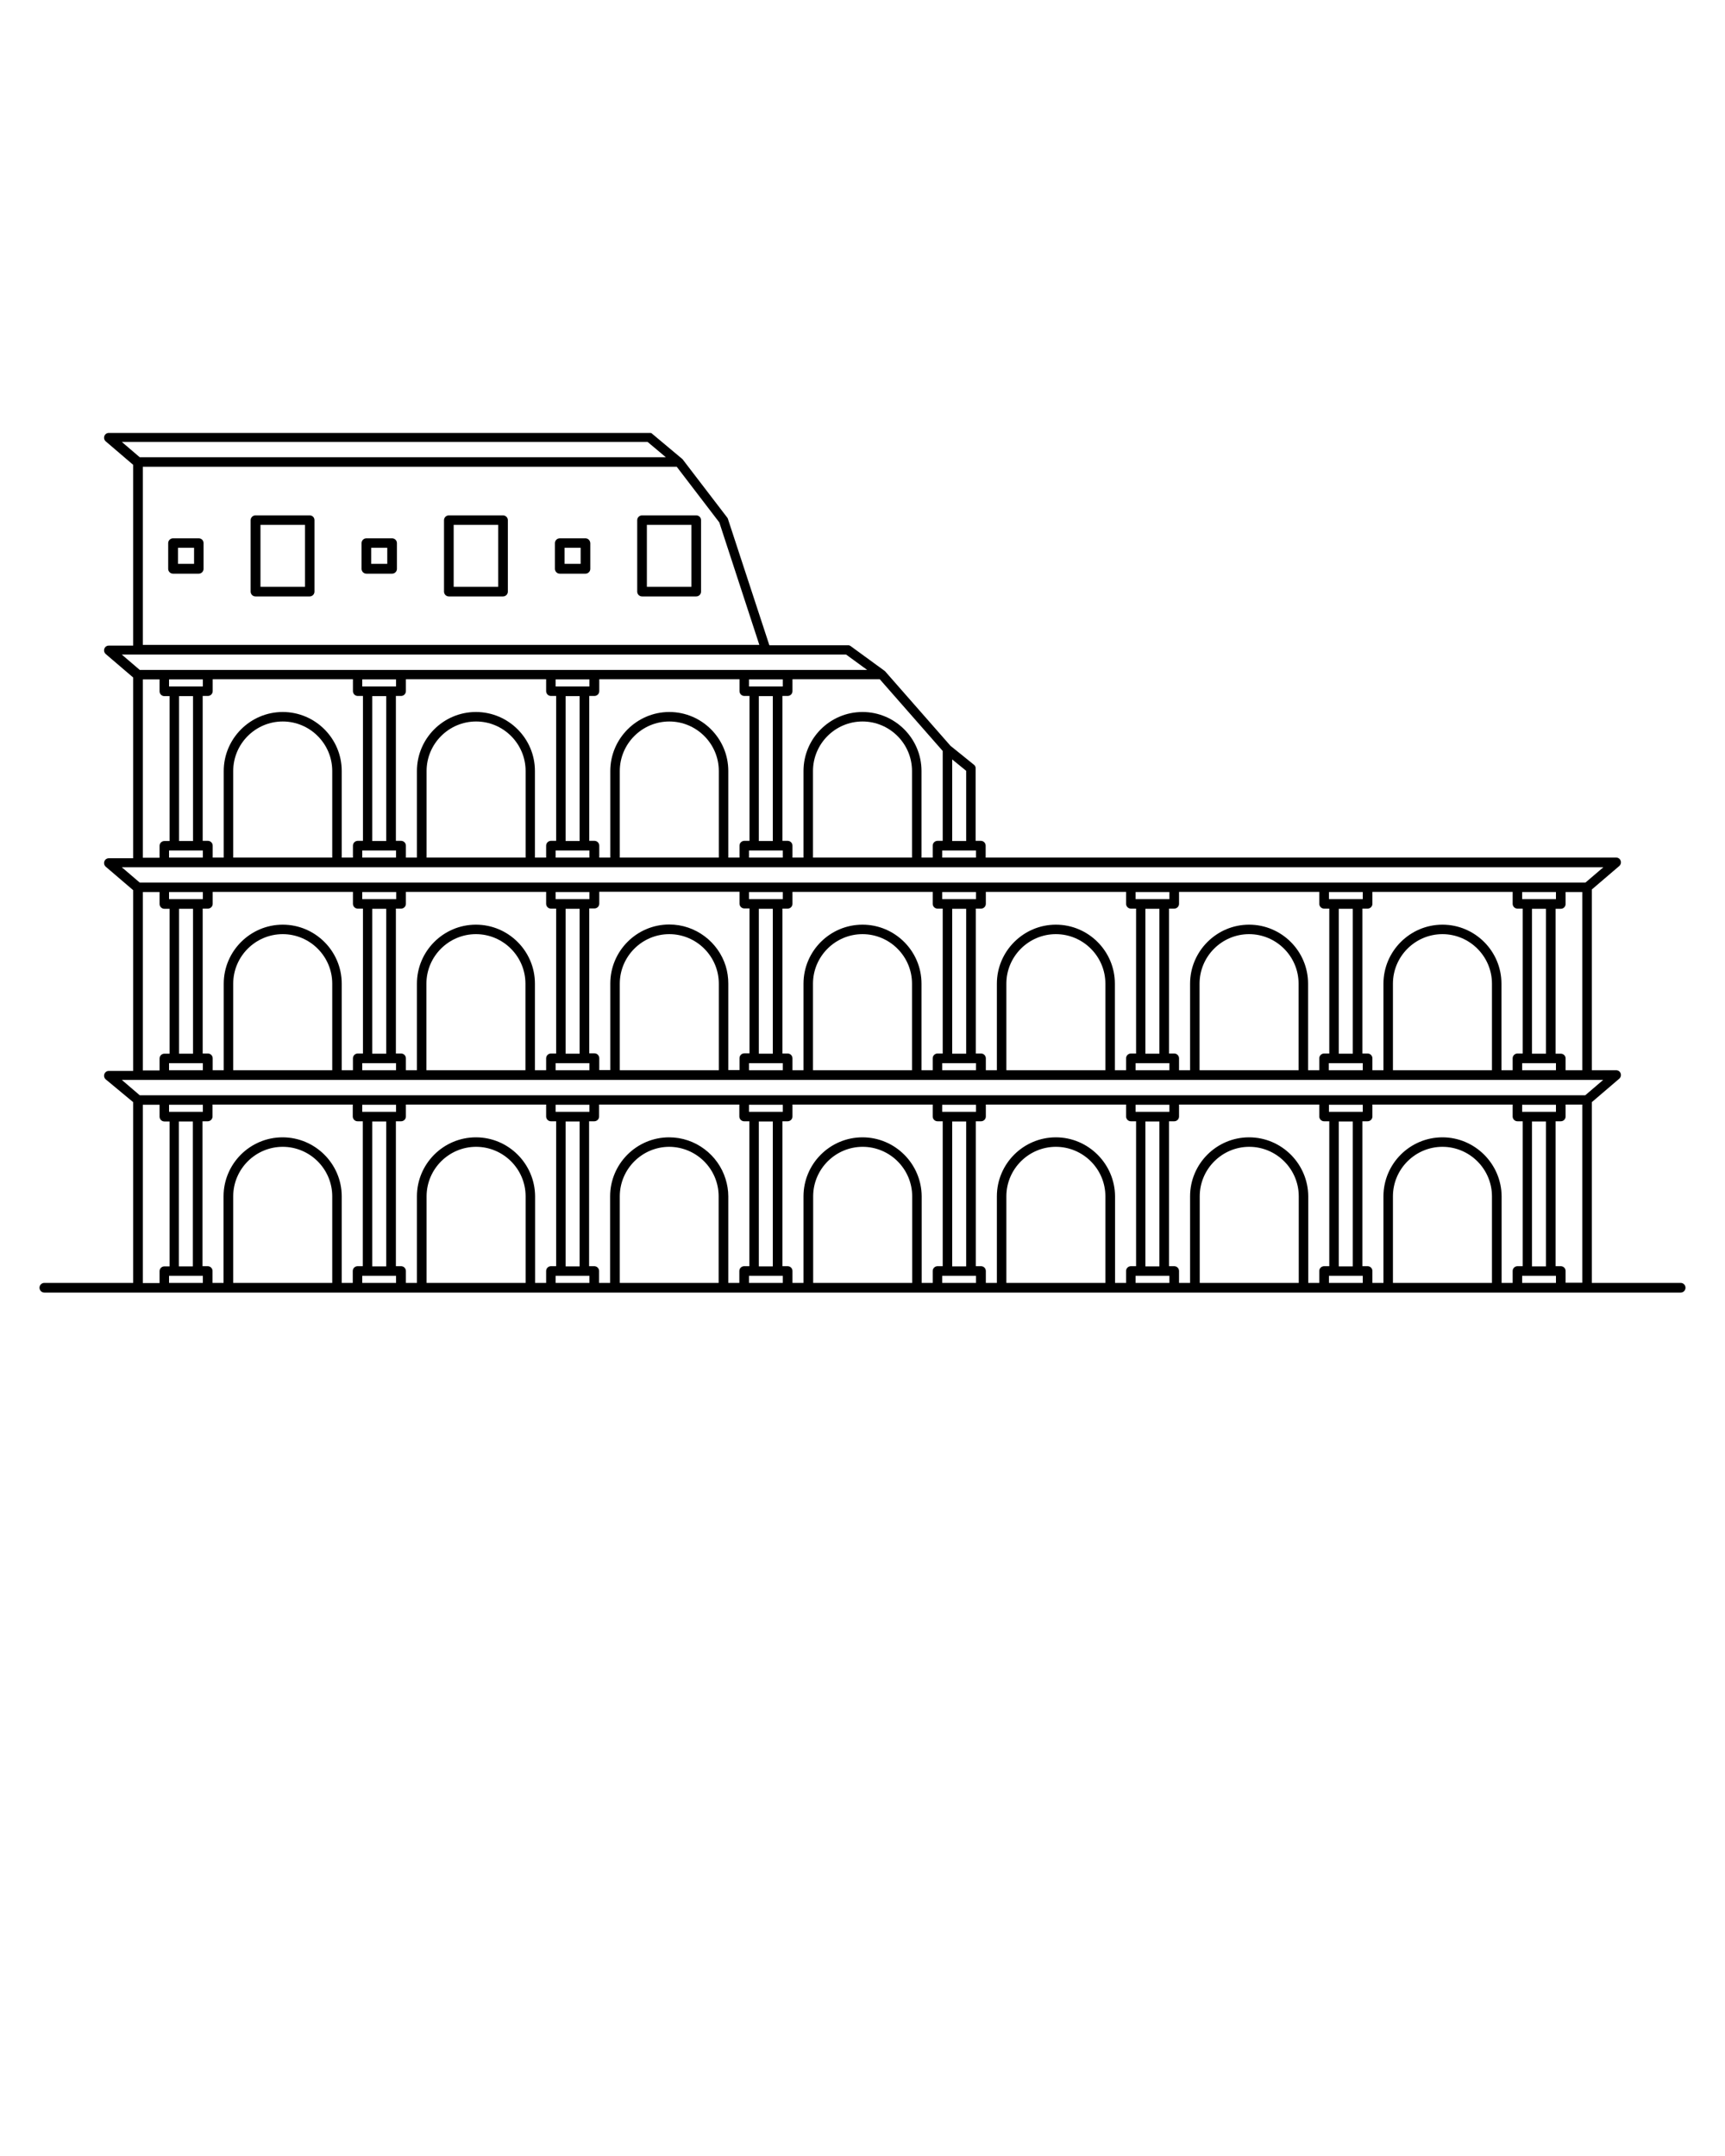 <svg xmlns="http://www.w3.org/2000/svg" xmlns:xlink="http://www.w3.org/1999/xlink" version="1.1" x="0px" y="0px" viewBox="0 0 1000 1250" style="enable-background:new 0 0 1000 1000;" xml:space="preserve"><g><path d="M179.5,298.8h-31.4c-1.5,0-2.8,1.2-2.8,2.8V343c0,1.5,1.2,2.8,2.8,2.8h31.4c1.5,0,2.8-1.2,2.8-2.8v-41.4   C182.3,300,181.1,298.8,179.5,298.8z M176.8,340.2h-25.8v-35.9h25.8V340.2z"/><path d="M291.6,298.8h-31.4c-1.5,0-2.8,1.2-2.8,2.8V343c0,1.5,1.2,2.8,2.8,2.8h31.4c1.5,0,2.8-1.2,2.8-2.8v-41.4   C294.4,300,293.1,298.8,291.6,298.8z M288.8,340.2H263v-35.9h25.8V340.2z"/><path d="M403.6,298.8h-31.4c-1.5,0-2.8,1.2-2.8,2.8V343c0,1.5,1.2,2.8,2.8,2.8h31.4c1.5,0,2.8-1.2,2.8-2.8v-41.4   C406.4,300,405.2,298.8,403.6,298.8z M400.9,340.2H375v-35.9h25.8V340.2z"/><path d="M115.2,312.1h-14.9c-1.5,0-2.8,1.2-2.8,2.8v14.9c0,1.5,1.2,2.8,2.8,2.8h14.9c1.5,0,2.8-1.2,2.8-2.8v-14.9   C118,313.3,116.8,312.1,115.2,312.1z M112.5,326.9h-9.3v-9.3h9.3V326.9z"/><path d="M227.3,312.1h-14.9c-1.5,0-2.8,1.2-2.8,2.8v14.9c0,1.5,1.2,2.8,2.8,2.8h14.9c1.5,0,2.8-1.2,2.8-2.8v-14.9   C230.1,313.3,228.8,312.1,227.3,312.1z M224.5,326.9h-9.3v-9.3h9.3V326.9z"/><path d="M339.4,312.1h-14.9c-1.5,0-2.8,1.2-2.8,2.8v14.9c0,1.5,1.2,2.8,2.8,2.8h14.9c1.5,0,2.8-1.2,2.8-2.8v-14.9   C342.1,313.3,340.9,312.1,339.4,312.1z M336.6,326.9h-9.3v-9.3h9.3V326.9z"/><path d="M974.3,743.8h-51.5V639l15.9-13.6c0.9-0.8,1.2-2,0.8-3.1c-0.4-1.1-1.4-1.8-2.6-1.8h-14.1V515.7l15.9-13.6   c0.9-0.8,1.2-2,0.8-3.1c-0.4-1.1-1.4-1.8-2.6-1.8H571.4v-6.9c0-1.5-1.2-2.8-2.8-2.8h-3v-42c0,0,0-0.1,0-0.1c0-0.1,0-0.2,0-0.3   c0-0.1,0-0.2-0.1-0.3c0-0.1,0-0.2-0.1-0.3c0-0.1-0.1-0.2-0.1-0.3c0-0.1-0.1-0.2-0.1-0.2c0-0.1-0.1-0.2-0.2-0.2   c-0.1-0.1-0.1-0.1-0.2-0.2c-0.1-0.1-0.1-0.1-0.2-0.2c0,0-0.1-0.1-0.1-0.1l-13.5-10.9l-37.9-43.2c0,0,0,0-0.1-0.1   c-0.1-0.1-0.2-0.2-0.3-0.2c0,0-0.1-0.1-0.1-0.1L493,374.5c0,0,0,0,0,0c-0.1-0.1-0.2-0.1-0.2-0.1c-0.1,0-0.2-0.1-0.2-0.1   c-0.1,0-0.2-0.1-0.2-0.1c-0.1,0-0.2-0.1-0.3-0.1c-0.1,0-0.1,0-0.2,0c-0.1,0-0.2,0-0.3,0c0,0,0,0,0,0H446l-24-73.2   c-0.1-0.3-0.2-0.6-0.4-0.8l-25.8-33.7c0,0-0.1-0.1-0.1-0.1c-0.1-0.1-0.1-0.2-0.2-0.2c0,0-0.1-0.1-0.1-0.1l-17.2-14.4   c0,0-0.1-0.1-0.1-0.1c-0.1-0.1-0.1-0.1-0.2-0.2c-0.1,0-0.2-0.1-0.2-0.1c-0.1,0-0.2-0.1-0.2-0.1c-0.1,0-0.2-0.1-0.3-0.1   c-0.1,0-0.2,0-0.2,0c-0.1,0-0.2,0-0.3,0c0,0-0.1,0-0.1,0H63.1c-1.2,0-2.2,0.7-2.6,1.8c-0.4,1.1-0.1,2.3,0.8,3.1l15.9,13.6v104.8   H63.1c-1.2,0-2.2,0.7-2.6,1.8c-0.4,1.1-0.1,2.3,0.8,3.1l15.9,13.6v104.8H63.1c-1.2,0-2.2,0.7-2.6,1.8c-0.4,1.1-0.1,2.3,0.8,3.1   l15.9,13.6v104.8H63.1c-1.2,0-2.2,0.7-2.6,1.8c-0.4,1.1-0.1,2.3,0.8,3.1L77.2,639v104.8H25.7c-1.5,0-2.8,1.2-2.8,2.8   c0,1.5,1.2,2.8,2.8,2.8H80h15.2h25.2h12h62.9h12h25.2h12h62.9h12h25.2h12h62.9h12h25.2h12h62.9h12h25.2h12h62.9h12h25.2h12h62.9h12   h25.2h12h62.9h12h25.2H920h54.3c1.5,0,2.8-1.2,2.8-2.8C977.1,745,975.8,743.8,974.3,743.8z M882.4,620.5v-4.1h3H899h3v4.1H882.4z    M870.4,620.5v-50.2c0-18.9-15.4-34.2-34.2-34.2s-34.2,15.4-34.2,34.2v50.2h-6.4v-6.9c0-1.5-1.2-2.8-2.8-2.8h-3v-84h3   c1.5,0,2.8-1.2,2.8-2.8v-6.9h81.3v6.9c0,1.5,1.2,2.8,2.8,2.8h3v84h-3c-1.5,0-2.8,1.2-2.8,2.8v6.9H870.4z M807.5,620.5v-50.2   c0-15.8,12.9-28.7,28.7-28.7s28.7,12.9,28.7,28.7v50.2H807.5z M770.3,620.5v-4.1h3H787h3v4.1H770.3z M758.3,620.5v-50.2   c0-18.9-15.4-34.2-34.2-34.2s-34.2,15.4-34.2,34.2v50.2h-6.4v-6.9c0-1.5-1.2-2.8-2.8-2.8h-3v-84h3c1.5,0,2.8-1.2,2.8-2.8v-6.9h81.3   v6.9c0,1.5,1.2,2.8,2.8,2.8h3v84h-3c-1.5,0-2.8,1.2-2.8,2.8v6.9H758.3z M695.4,620.5v-50.2c0-15.8,12.9-28.7,28.7-28.7   s28.7,12.9,28.7,28.7v50.2H695.4z M658.3,620.5v-4.1h3h13.6h3v4.1H658.3z M646.3,620.5v-50.2c0-18.9-15.4-34.2-34.2-34.2   s-34.2,15.4-34.2,34.2v50.2h-6.4v-6.9c0-1.5-1.2-2.8-2.8-2.8h-3v-84h3c1.5,0,2.8-1.2,2.8-2.8v-6.9h81.3v6.9c0,1.5,1.2,2.8,2.8,2.8   h3v84h-3c-1.5,0-2.8,1.2-2.8,2.8v6.9H646.3z M583.4,620.5v-50.2c0-15.8,12.9-28.7,28.7-28.7s28.7,12.9,28.7,28.7v50.2H583.4z    M546.2,620.5v-4.1h3h13.6h3v4.1H546.2z M534.2,620.5v-50.2c0-18.9-15.4-34.2-34.2-34.2c-18.9,0-34.2,15.4-34.2,34.2v50.2h-6.4   v-6.9c0-1.5-1.2-2.8-2.8-2.8h-3v-84h3c1.5,0,2.8-1.2,2.8-2.8v-6.9h81.3v6.9c0,1.5,1.2,2.8,2.8,2.8h3v84h-3c-1.5,0-2.8,1.2-2.8,2.8   v6.9H534.2z M471.3,620.5v-50.2c0-15.8,12.9-28.7,28.7-28.7c15.8,0,28.7,12.9,28.7,28.7v50.2H471.3z M434.2,620.5v-4.1h3h13.6h3   v4.1H434.2z M422.2,620.5v-50.2c0-3.5-0.5-7-1.5-10.2c-4.3-13.9-17.4-24.1-32.7-24.1c-18.9,0-34.2,15.4-34.2,34.2v50.2h-6.4v-6.9   c0-1.5-1.2-2.8-2.8-2.8h-3v-84h3c1.5,0,2.8-1.2,2.8-2.8v-6.9h81.3v6.9c0,1.5,1.2,2.8,2.8,2.8h3v84h-3c-1.5,0-2.8,1.2-2.8,2.8v6.9   H422.2z M359.3,620.5v-50.2c0-15.8,12.9-28.7,28.7-28.7c15.8,0,28.7,12.9,28.7,28.7v50.2H359.3z M322.1,620.5v-4.1h3h13.6h3v4.1   H322.1z M310.1,620.5v-50.2c0-18.9-15.4-34.2-34.2-34.2c-18.9,0-34.2,15.4-34.2,34.2v50.2h-6.4v-6.9c0-1.5-1.2-2.8-2.8-2.8h-3v-84   h3c1.5,0,2.8-1.2,2.8-2.8v-6.9h81.3v6.9c0,1.5,1.2,2.8,2.8,2.8h3v84h-3c-1.5,0-2.8,1.2-2.8,2.8v6.9H310.1z M247.2,620.5v-50.2   c0-15.8,12.9-28.7,28.7-28.7c15.8,0,28.7,12.9,28.7,28.7v50.2H247.2z M210,620.5v-4.1h3h13.6h3v4.1H210z M198.1,620.5v-50.2   c0-18.9-15.4-34.2-34.2-34.2s-34.2,15.4-34.2,34.2v50.2h-6.4v-6.9c0-1.5-1.2-2.8-2.8-2.8h-3v-84h3c1.5,0,2.8-1.2,2.8-2.8v-6.9h81.3   v6.9c0,1.5,1.2,2.8,2.8,2.8h3v84h-3c-1.5,0-2.8,1.2-2.8,2.8v6.9H198.1z M135.2,620.5v-50.2c0-15.8,12.9-28.7,28.7-28.7   s28.7,12.9,28.7,28.7v50.2H135.2z M98,620.5v-4.1h3h13.6h3v4.1H98z M98,517.2h19.6v4.1h-3H101h-3V517.2z M103.8,526.9h8.1v84h-8.1   V526.9z M229.7,517.2v4.1h-3H213h-3v-4.1H229.7z M223.9,610.9h-8.1v-84h8.1V610.9z M341.7,517.2v4.1h-3h-13.6h-3v-4.1H341.7z    M336,610.9h-8.1v-84h8.1V610.9z M453.8,517.2v4.1h-3h-13.6h-3v-4.1H453.8z M448,610.9h-8.1v-84h8.1V610.9z M565.8,517.2v4.1h-3   h-13.6h-3v-4.1H565.8z M560.1,610.9H552v-84h8.1V610.9z M677.9,517.2v4.1h-3h-13.6h-3v-4.1H677.9z M672.1,610.9H664v-84h8.1V610.9z    M790,517.2v4.1h-3h-13.6h-3v-4.1H790z M784.2,610.9h-8.1v-84h8.1V610.9z M902,517.2v4.1h-3h-13.6h-3v-4.1H902z M896.2,610.9h-8.1   v-84h8.1V610.9z M904.8,610.9h-3v-84h3c1.5,0,2.8-1.2,2.8-2.8v-6.9h9.7v103.3h-9.7v-6.9C907.6,612.1,906.3,610.9,904.8,610.9z    M534.2,497.2v-50.2c0-18.9-15.4-34.2-34.2-34.2c-18.9,0-34.2,15.4-34.2,34.2v50.2h-6.4v-6.9c0-1.5-1.2-2.8-2.8-2.8h-3v-84h3   c1.5,0,2.8-1.2,2.8-2.8v-6.9h50.6l36.5,41.6v52.1h-3c-1.5,0-2.8,1.2-2.8,2.8v6.9H534.2z M471.3,497.2v-50.2   c0-15.8,12.9-28.7,28.7-28.7c15.8,0,28.7,12.9,28.7,28.7v50.2H471.3z M422.2,497.2v-50.2c0-18.9-15.4-34.2-34.2-34.2   s-34.2,15.4-34.2,34.2v50.2h-6.4v-6.9c0-1.5-1.2-2.8-2.8-2.8h-3v-84h3c1.5,0,2.8-1.2,2.8-2.8v-6.9h81.3v6.9c0,1.5,1.2,2.8,2.8,2.8   h3v84h-3c-1.5,0-2.8,1.2-2.8,2.8v6.9H422.2z M416.6,497.2h-57.3v-50.2c0-15.8,12.9-28.7,28.7-28.7c15.8,0,28.7,12.9,28.7,28.7   V497.2z M310.1,497.2v-50.2c0-18.9-15.4-34.2-34.2-34.2c-18.9,0-34.2,15.4-34.2,34.2v50.2h-6.4v-6.9c0-1.5-1.2-2.8-2.8-2.8h-3v-84   h3c1.5,0,2.8-1.2,2.8-2.8v-6.9h81.3v6.9c0,1.5,1.2,2.8,2.8,2.8h3v84h-3c-1.5,0-2.8,1.2-2.8,2.8v6.9H310.1z M304.6,497.2h-57.3   v-50.2c0-15.8,12.9-28.7,28.7-28.7c15.8,0,28.7,12.9,28.7,28.7V497.2z M198.1,497.2v-50.2c0-18.9-15.4-34.2-34.2-34.2   s-34.2,15.4-34.2,34.2v50.2h-6.4v-6.9c0-1.5-1.2-2.8-2.8-2.8h-3v-84h3c1.5,0,2.8-1.2,2.8-2.8v-6.9h81.3v6.9c0,1.5,1.2,2.8,2.8,2.8   h3v84h-3c-1.5,0-2.8,1.2-2.8,2.8v6.9H198.1z M192.5,497.2h-57.3v-50.2c0-15.8,12.9-28.7,28.7-28.7s28.7,12.9,28.7,28.7V497.2z    M98,393.9h19.6v4.1h-3H101h-3V393.9z M103.8,403.6h8.1v84h-8.1V403.6z M101,493.1h13.6h3v4.1H98v-4.1H101z M223.9,487.6h-8.1v-84   h8.1V487.6z M226.7,398H213h-3v-4.1h19.6v4.1H226.7z M210,493.1h3h13.6h3v4.1H210V493.1z M336,487.6h-8.1v-84h8.1V487.6z    M338.7,398h-13.6h-3v-4.1h19.6v4.1H338.7z M322.1,493.1h3h13.6h3v4.1h-19.6V493.1z M448,487.6h-8.1v-84h8.1V487.6z M450.8,398   h-13.6h-3v-4.1h19.6v4.1H450.8z M434.2,493.1h3h13.6h3v4.1h-19.6V493.1z M565.8,497.2h-19.6v-4.1h3h13.6h3V497.2z M552,487.6v-47.3   l8.1,6.6v40.7H552z M375.4,256.2l10.6,8.9H81l-10.4-8.9H375.4z M82.8,270.6h309.5l24.7,32.3l23.2,71H82.8V270.6z M80,379.5   C80,379.5,80,379.5,80,379.5l364,0c0,0,0,0,0,0h46.5l12.2,8.9h-46.1h-25.2h-86.9h-25.2h-86.9h-25.2h-86.9H95.2H81l-10.4-8.9H80z    M82.8,393.9h9.7v6.9c0,1.5,1.2,2.8,2.8,2.8h3v84h-3c-1.5,0-2.8,1.2-2.8,2.8v6.9h-9.7V393.9z M95.2,502.8h25.2h12h62.9h12h25.2h12   h62.9h12h25.2h12h62.9h12h25.2h472.8l-10.4,8.9h-14.2h-25.2h-86.9h-25.2h-86.9h-25.2h-86.9h-25.2h-86.9h-25.2h-86.9h-25.2h-86.9   h-25.2h-86.9H95.2H81l-10.4-8.9H95.2z M82.8,517.2h9.7v6.9c0,1.5,1.2,2.8,2.8,2.8h3v84h-3c-1.5,0-2.8,1.2-2.8,2.8v6.9h-9.7V517.2z    M80,626.1h15.2h25.2h12h62.9h12h25.2h12h62.9h12h25.2h12h62.9h12h25.2h12h62.9h12h25.2h12h62.9h12h25.2h12h62.9h12h25.2h12h62.9   h12h25.2H920h9.4L919,635h-14.2h-25.2h-86.9h-25.2h-86.9h-25.2h-86.9h-25.2h-86.9h-25.2h-86.9h-25.2h-86.9h-25.2h-86.9H95.2H81   l-10.4-8.9H80z M896.2,734.2h-8.1v-84h8.1V734.2z M899,644.6h-13.6h-3v-4.1H902v4.1H899z M784.2,734.2h-8.1v-84h8.1V734.2z    M787,644.6h-13.6h-3v-4.1H790v4.1H787z M672.1,734.2H664v-84h8.1V734.2z M674.9,644.6h-13.6h-3v-4.1h19.6v4.1H674.9z M560.1,734.2   H552v-84h8.1V734.2z M562.8,644.6h-13.6h-3v-4.1h19.6v4.1H562.8z M448,734.2h-8.1v-84h8.1V734.2z M450.8,644.6h-13.6h-3v-4.1h19.6   v4.1H450.8z M336,734.2h-8.1v-84h8.1V734.2z M338.7,644.6h-13.6h-3v-4.1h19.6v4.1H338.7z M223.9,734.2h-8.1v-84h8.1V734.2z    M226.7,644.6H213h-3v-4.1h19.6v4.1H226.7z M111.8,734.2h-8.1v-84h8.1V734.2z M114.6,644.6H101h-3v-4.1h19.6v4.1H114.6z    M82.8,640.5h9.7v6.9c0,1.5,1.2,2.8,2.8,2.8h3v84h-3c-1.5,0-2.8,1.2-2.8,2.8v6.9h-9.7V640.5z M98,739.7h3h13.6h3v4.1H98V739.7z    M192.5,743.8h-57.3v-50.2c0-15.8,12.9-28.7,28.7-28.7s28.7,12.9,28.7,28.7V743.8z M163.8,659.4c-18.9,0-34.2,15.4-34.2,34.2v50.2   h-6.4v-6.9c0-1.5-1.2-2.8-2.8-2.8h-3v-84h3c1.5,0,2.8-1.2,2.8-2.8v-6.9h81.3v6.9c0,1.5,1.2,2.8,2.8,2.8h3v84h-3   c-1.5,0-2.8,1.2-2.8,2.8v6.9h-6.4v-50.2C198.1,674.8,182.7,659.4,163.8,659.4z M210,739.7h3h13.6h3v4.1H210V739.7z M304.6,743.8   h-57.3v-50.2c0-15.8,12.9-28.7,28.7-28.7c15.8,0,28.7,12.9,28.7,28.7V743.8z M275.9,659.4c-18.9,0-34.2,15.4-34.2,34.2v50.2h-6.4   v-6.9c0-1.5-1.2-2.8-2.8-2.8h-3v-84h3c1.5,0,2.8-1.2,2.8-2.8v-6.9h81.3v6.9c0,1.5,1.2,2.8,2.8,2.8h3v84h-3c-1.5,0-2.8,1.2-2.8,2.8   v6.9h-6.4v-50.2C310.1,674.8,294.8,659.4,275.9,659.4z M322.1,739.7h3h13.6h3v4.1h-19.6V739.7z M416.6,693.6v50.2h-57.3v-50.2   c0-15.8,12.9-28.7,28.7-28.7C403.8,665,416.6,677.8,416.6,693.6z M420.6,683.5c-4.3-13.9-17.4-24.1-32.7-24.1   c-18.9,0-34.2,15.4-34.2,34.2v50.2h-6.4v-6.9c0-1.5-1.2-2.8-2.8-2.8h-3v-84h3c1.5,0,2.8-1.2,2.8-2.8v-6.9h81.3v6.9   c0,1.5,1.2,2.8,2.8,2.8h3v84h-3c-1.5,0-2.8,1.2-2.8,2.8v6.9h-6.4v-50.2C422.2,690.1,421.6,686.7,420.6,683.5z M434.2,739.7h3h13.6   h3v4.1h-19.6V739.7z M528.7,743.8h-57.3v-50.2c0-15.8,12.9-28.7,28.7-28.7c15.8,0,28.7,12.9,28.7,28.7V743.8z M500,659.4   c-18.9,0-34.2,15.4-34.2,34.2v50.2h-6.4v-6.9c0-1.5-1.2-2.8-2.8-2.8h-3v-84h3c1.5,0,2.8-1.2,2.8-2.8v-6.9h81.3v6.9   c0,1.5,1.2,2.8,2.8,2.8h3v84h-3c-1.5,0-2.8,1.2-2.8,2.8v6.9h-6.4v-50.2C534.2,674.8,518.9,659.4,500,659.4z M546.2,739.7h3h13.6h3   v4.1h-19.6V739.7z M640.7,743.8h-57.3v-50.2c0-15.8,12.9-28.7,28.7-28.7s28.7,12.9,28.7,28.7V743.8z M612.1,659.4   c-18.9,0-34.2,15.4-34.2,34.2v50.2h-6.4v-6.9c0-1.5-1.2-2.8-2.8-2.8h-3v-84h3c1.5,0,2.8-1.2,2.8-2.8v-6.9h81.3v6.9   c0,1.5,1.2,2.8,2.8,2.8h3v84h-3c-1.5,0-2.8,1.2-2.8,2.8v6.9h-6.4v-50.2C646.3,674.8,630.9,659.4,612.1,659.4z M658.3,739.7h3h13.6   h3v4.1h-19.6V739.7z M752.8,743.8h-57.3v-50.2c0-15.8,12.9-28.7,28.7-28.7s28.7,12.9,28.7,28.7V743.8z M724.1,659.4   c-18.9,0-34.2,15.4-34.2,34.2v50.2h-6.4v-6.9c0-1.5-1.2-2.8-2.8-2.8h-3v-84h3c1.5,0,2.8-1.2,2.8-2.8v-6.9h81.3v6.9   c0,1.5,1.2,2.8,2.8,2.8h3v84h-3c-1.5,0-2.8,1.2-2.8,2.8v6.9h-6.4v-50.2C758.3,674.8,743,659.4,724.1,659.4z M770.3,739.7h3H787h3   v4.1h-19.6V739.7z M864.8,743.8h-57.3v-50.2c0-15.8,12.9-28.7,28.7-28.7s28.7,12.9,28.7,28.7V743.8z M836.2,659.4   c-18.9,0-34.2,15.4-34.2,34.2v50.2h-6.4v-6.9c0-1.5-1.2-2.8-2.8-2.8h-3v-84h3c1.5,0,2.8-1.2,2.8-2.8v-6.9h81.3v6.9   c0,1.5,1.2,2.8,2.8,2.8h3v84h-3c-1.5,0-2.8,1.2-2.8,2.8v6.9h-6.4v-50.2C870.4,674.8,855,659.4,836.2,659.4z M882.4,739.7h3H899h3   v4.1h-19.6V739.7z M907.6,743.8v-6.9c0-1.5-1.2-2.8-2.8-2.8h-3v-84h3c1.5,0,2.8-1.2,2.8-2.8v-6.9h9.7v103.3H907.6z"/></g></svg>